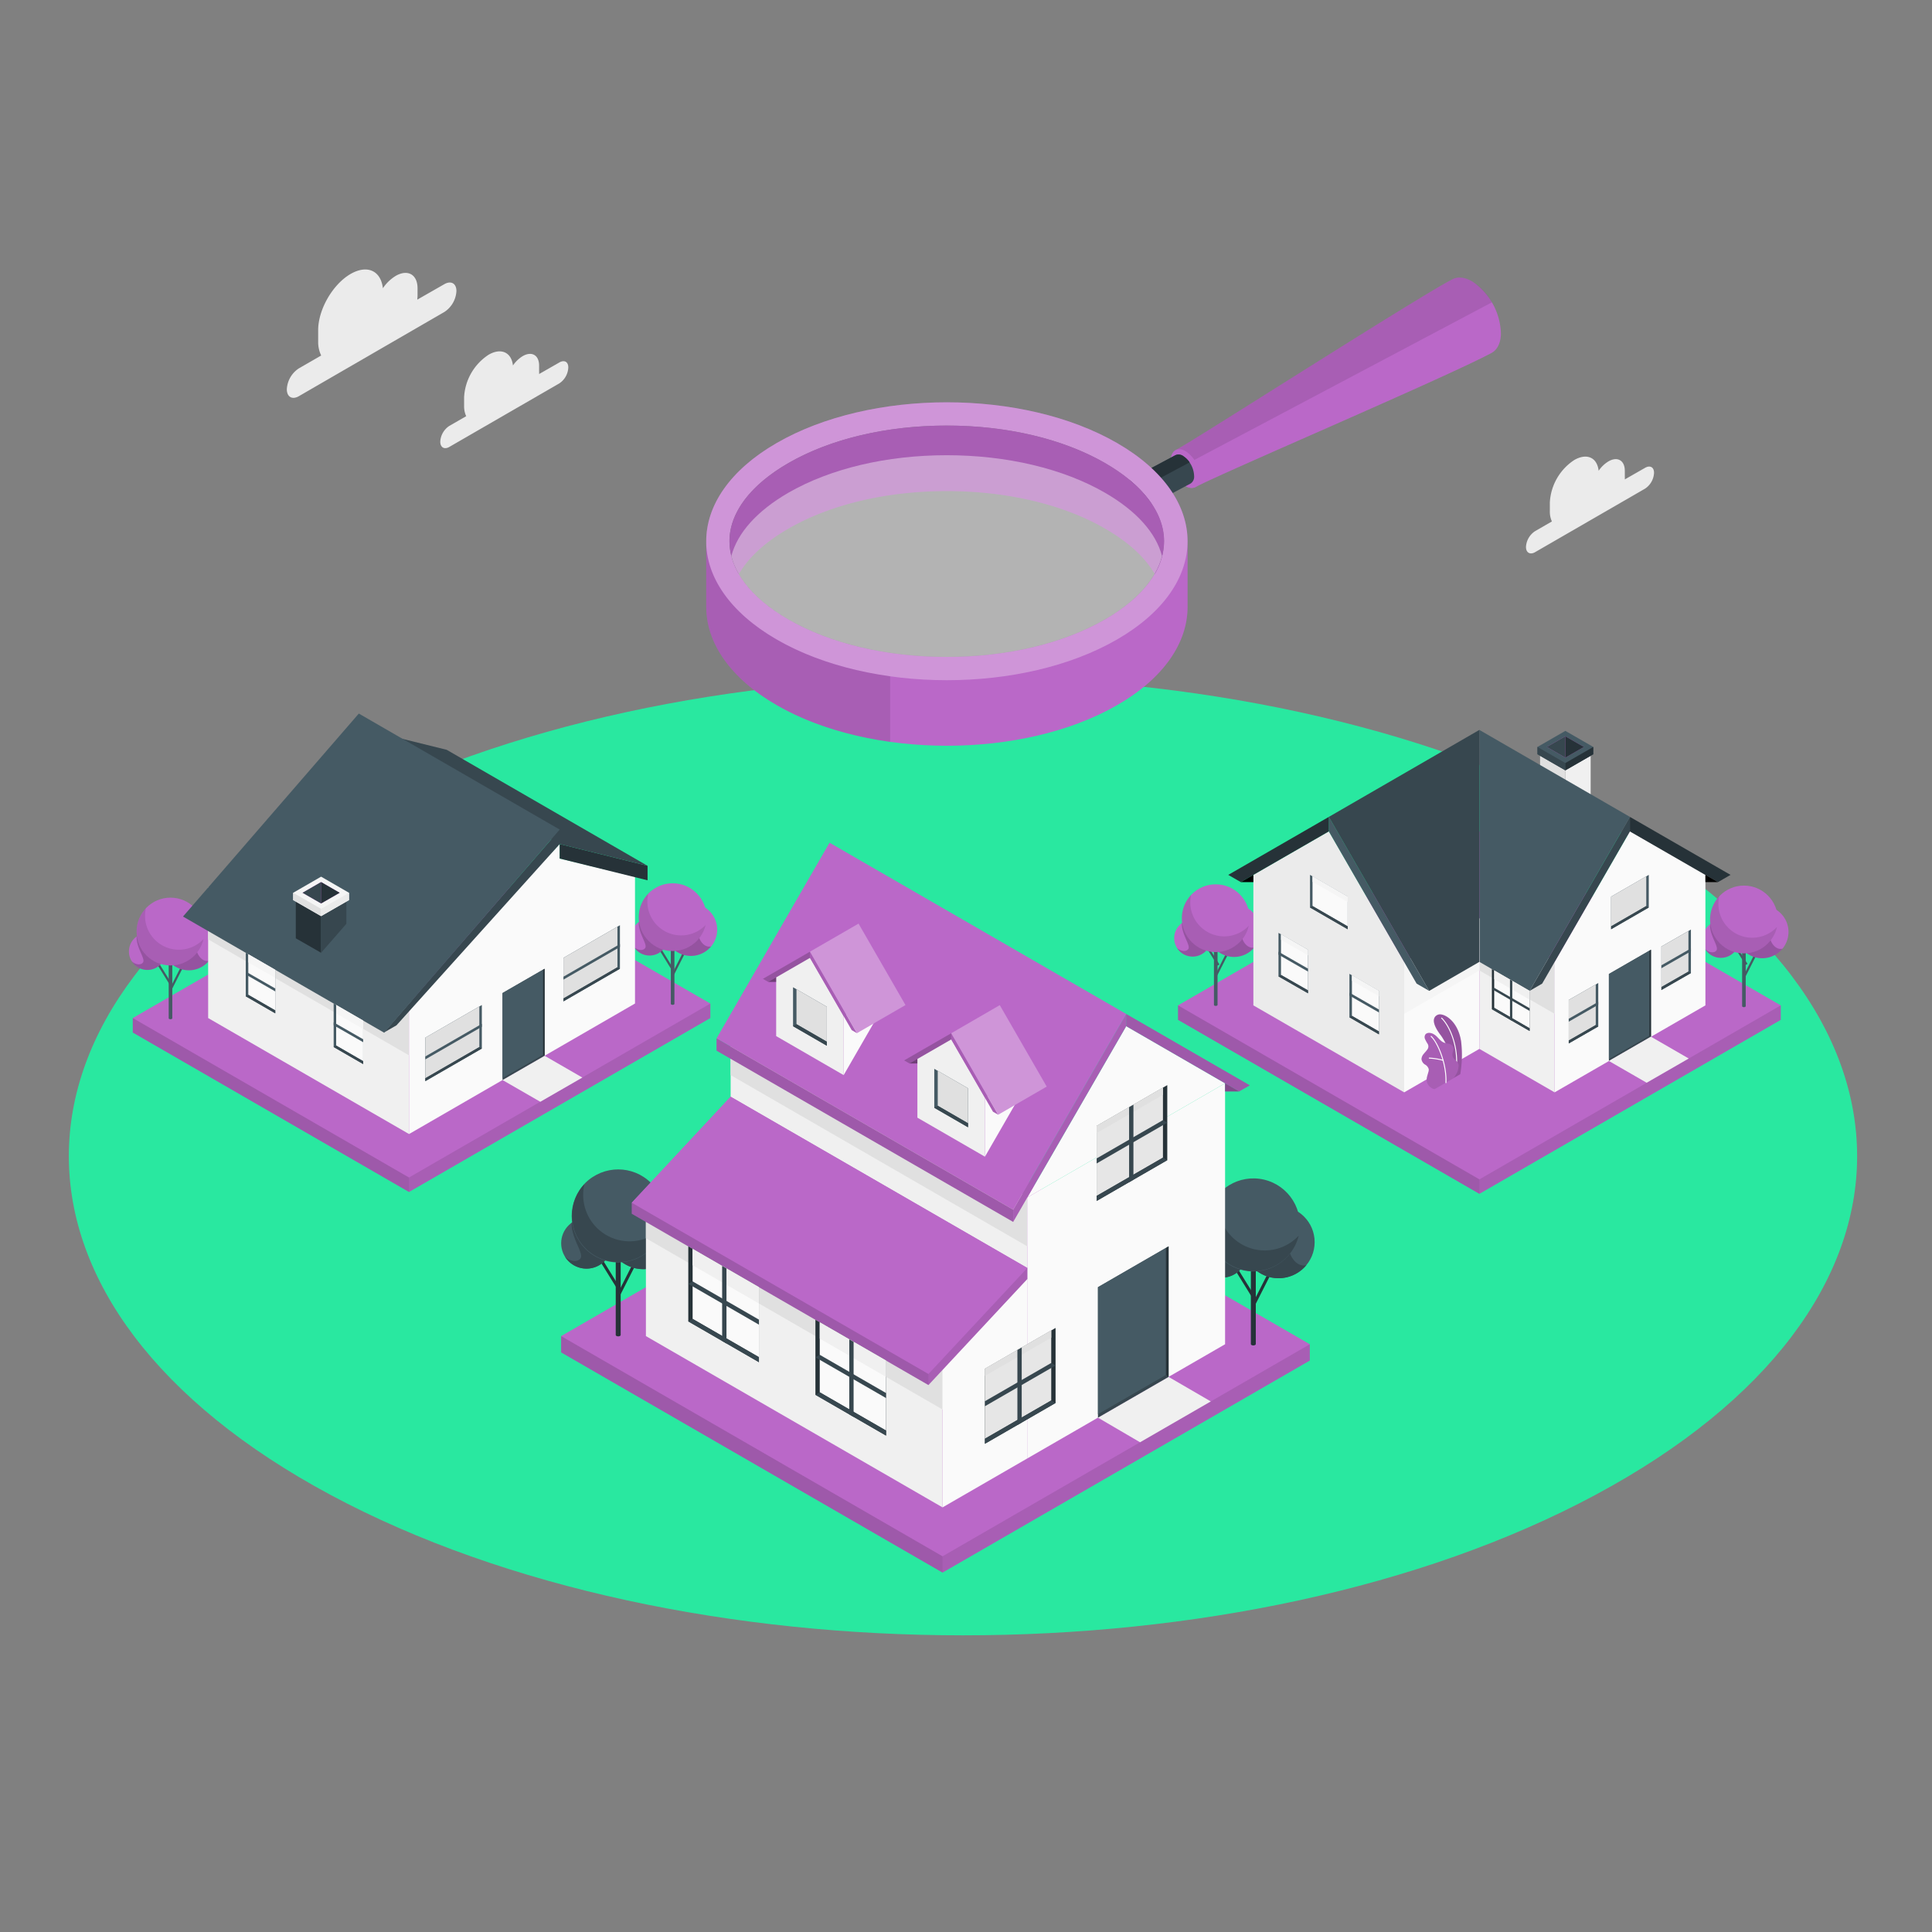 <svg xmlns="http://www.w3.org/2000/svg" viewBox="0 0 500 500">
    <rect x="0" y="0" width="500" height="500" fill="#808080" stroke="none"/>
    <g id="freepik--Floor--inject-3">
        <path id="freepik--floor--inject-3"
              d="M85.59,386.9c90.37,48.43,236.89,48.43,327.26,0s90.36-126.94,0-175.37-236.89-48.43-327.26,0S-4.77,338.48,85.59,386.9Z"
              style="fill:#29e8a06b"></path>
    </g>
    <g id="freepik--Clouds--inject-3">
        <g id="freepik--clouds--inject-3">
            <path d="M115,73.54l-7,4c0-.31.06-.62.06-.92v-2c0-3.58-2.52-5-5.62-3.24a10.76,10.76,0,0,0-3.35,3.22c-.51-4.51-4-6.19-8.34-3.71-4.64,2.68-8.41,9.2-8.41,14.57v3A8,8,0,0,0,83.12,92l-5.77,3.33a6.9,6.9,0,0,0-3.12,5.4c0,2,1.4,2.8,3.12,1.8L115,80.74a6.89,6.89,0,0,0,3.12-5.4C118.14,73.36,116.74,72.55,115,73.54Z"
                  style="fill:#ebebeb"></path>
            <path d="M144.77,93.8l-5.25,3a5.62,5.62,0,0,0,0-.7V94.61c0-2.7-1.9-3.8-4.24-2.45a8.32,8.32,0,0,0-2.53,2.43c-.38-3.4-3.05-4.66-6.29-2.79a14,14,0,0,0-6.35,11v2.27a6.08,6.08,0,0,0,.54,2.64l-4.36,2.51a5.21,5.21,0,0,0-2.35,4.08c0,1.5,1.05,2.11,2.35,1.36l28.43-16.42a5.19,5.19,0,0,0,2.35-4.07C147.12,93.66,146.07,93.05,144.77,93.8Z"
                  style="fill:#ebebeb"></path>
            <path d="M425.75,121.07l-5.25,3a5.58,5.58,0,0,0,0-.7v-1.52c0-2.7-1.9-3.8-4.24-2.44a8.09,8.09,0,0,0-2.53,2.43c-.38-3.4-3-4.67-6.29-2.8a14,14,0,0,0-6.34,11v2.27a6,6,0,0,0,.53,2.64l-4.35,2.51a5.22,5.22,0,0,0-2.36,4.08c0,1.5,1.06,2.11,2.36,1.36l28.43-16.42a5.19,5.19,0,0,0,2.35-4.07C428.1,120.93,427.05,120.32,425.75,121.07Z"
                  style="fill:#ebebeb"></path>
        </g>
    </g>
    <g id="freepik--Houses--inject-3">
        <g id="freepik--House--inject-3">
            <polygon
                points="112.35 218.44 34.36 263.47 34.36 267.22 105.85 308.49 183.84 263.47 183.84 259.72 112.35 218.44"
                style="fill:#BA68C8"></polygon>
            <polyline points="34.36 263.47 105.85 304.74 105.85 308.49 34.36 267.22 34.36 263.47"
                      style="opacity:0.15"></polyline>
            <polygon points="105.85 304.74 183.84 259.72 183.84 263.47 105.85 308.49 105.85 304.74"
                     style="opacity:0.1"></polygon>
            <rect x="172.21" y="249.09" width="6.81" height="0.56" transform="translate(-126.24 293.08) rotate(-63.09)"
                  style="fill:#455a64"></rect>
            <rect x="172.18" y="245.44" width="0.56" height="5.71" transform="translate(-104.86 127.94) rotate(-31.76)"
                  style="fill:#455a64"></rect>
            <path d="M174.54,245.14v14.64a.22.22,0,0,1-.13.19.7.7,0,0,1-.66,0,.22.22,0,0,1-.14-.19V245.14Z"
                  style="fill:#455a64"></path>
            <path d="M185.61,240.59a6.8,6.8,0,1,1-6.8-6.8A6.81,6.81,0,0,1,185.61,240.59Z" style="fill:#BA68C8"></path>
            <path d="M180.94,238.85c.88-2.76,1.81-3.84,1.22-4.18a6.8,6.8,0,1,0,1.89,10.24C182,245.5,179.8,242.43,180.94,238.85Z"
                  style="opacity:0.2"></path>
            <path d="M172.88,242.51a4.78,4.78,0,1,1-4.78-4.78A4.78,4.78,0,0,1,172.88,242.51Z"
                  style="fill:#BA68C8"></path>
            <path d="M168.1,237.73a4.73,4.73,0,0,0-2.79.91c-.13,2.91,2.35,5.76,1.65,6.72s-2.39.37-3-.45a4.78,4.78,0,1,0,4.13-7.18Z"
                  style="opacity:0.2"></path>
            <circle cx="174.08" cy="237.36" r="8.77" style="fill:#BA68C8"></circle>
            <path d="M182.61,239.36a8.77,8.77,0,1,1-12.85-9.63,8.89,8.89,0,0,0-2,1.61,8.76,8.76,0,0,0,14.9,8Z"
                  style="opacity:0.1"></path>
            <rect x="42.26" y="252.82" width="6.81" height="0.56" transform="translate(-200.69 179.25) rotate(-63.09)"
                  style="fill:#455a64"></rect>
            <rect x="42.22" y="249.16" width="0.56" height="5.71" transform="translate(-126.28 60.1) rotate(-31.76)"
                  style="fill:#455a64"></rect>
            <path d="M44.59,248.87v14.64a.23.23,0,0,1-.14.19.76.76,0,0,1-.66,0,.22.22,0,0,1-.13-.19V248.87Z"
                  style="fill:#455a64"></path>
            <path d="M55.66,244.31a6.8,6.8,0,1,1-6.8-6.8A6.8,6.8,0,0,1,55.66,244.31Z" style="fill:#BA68C8"></path>
            <path d="M51,242.57c.88-2.76,1.81-3.84,1.22-4.17a6.68,6.68,0,0,0-3.35-.89,6.8,6.8,0,1,0,5.24,11.13C52.09,249.23,49.85,246.15,51,242.57Z"
                  style="opacity:0.2"></path>
            <path d="M42.93,246.24a4.78,4.78,0,1,1-4.78-4.78A4.77,4.77,0,0,1,42.93,246.24Z" style="fill:#BA68C8"></path>
            <path d="M38.15,241.46a4.72,4.72,0,0,0-2.79.9c-.13,2.92,2.34,5.77,1.65,6.72s-2.4.37-3-.44a4.78,4.78,0,1,0,4.13-7.18Z"
                  style="opacity:0.2"></path>
            <circle cx="44.12" cy="241.08" r="8.77" style="fill:#BA68C8"></circle>
            <path d="M52.65,243.09a8.76,8.76,0,1,1-12.84-9.64,9.17,9.17,0,0,0-2.05,1.61,8.76,8.76,0,0,0,14.89,8Z"
                  style="opacity:0.1"></path>
            <polygon points="130.05 279.51 140.94 273.23 150.71 278.87 139.83 285.14 130.05 279.51"
                     style="fill:#f0f0f0"></polygon>
            <polygon points="53.87 263.47 53.86 229.7 105.86 259.71 105.86 293.49 53.87 263.47"
                     style="fill:#f0f0f0"></polygon>
            <polygon points="53.86 243.1 105.86 273.13 105.86 259.71 53.86 229.7 53.86 243.1"
                     style="fill:#e0e0e0"></polygon>
            <polygon
                points="164.34 259.71 164.34 226.88 144.84 222.19 144.84 218.44 105.86 259.71 105.86 293.49 164.34 259.71"
                style="fill:#fafafa"></polygon>
            <polygon points="144.84 218.44 144.84 222.19 167.59 227.82 167.59 224.07 144.84 218.44"
                     style="fill:#263238"></polygon>
            <polygon points="115.61 194.05 167.59 224.07 144.84 218.44 92.85 188.42 115.61 194.05"
                     style="fill:#37474f"></polygon>
            <polygon points="102.6 265.36 144.85 218.44 144.85 214.69 99.35 267.22 102.6 265.36"
                     style="fill:#37474f"></polygon>
            <polygon points="92.86 184.67 144.85 214.69 99.43 267.27 47.36 237.2 92.86 184.67"
                     style="fill:#455a64"></polygon>
            <polygon points="76.55 233.31 83.1 237.09 83.1 246.58 76.55 242.83 76.55 233.31"
                     style="fill:#263238"></polygon>
            <polygon points="83.1 237.09 89.64 233.31 89.64 239.08 83.1 246.58 83.1 237.09"
                     style="fill:#37474f"></polygon>
            <polygon points="83.1 226.88 75.87 231.05 75.87 232.94 83.1 237.09 90.32 232.94 90.32 231.05 83.1 226.88"
                     style="fill:#f5f5f5"></polygon>
            <polygon points="75.87 232.94 83.1 237.09 83.1 235.2 75.87 231.05 75.87 232.94"
                     style="fill:#e0e0e0"></polygon>
            <polygon points="90.32 232.94 83.1 237.09 83.1 235.2 90.32 231.05 90.32 232.94"
                     style="fill:#ebebeb"></polygon>
            <polygon points="78.3 231.05 83.1 228.28 87.9 231.05 83.1 233.81 78.3 231.05"
                     style="fill:#BA68C8"></polygon>
            <polygon points="83.1 228.28 83.1 233.81 78.3 231.05 83.1 228.28" style="fill:#37474f"></polygon>
            <polygon points="83.1 228.28 87.9 231.05 83.1 233.81 83.1 228.28" style="fill:#263238"></polygon>
            <polygon points="110.07 268.54 124.7 260.1 124.7 271.36 110.07 279.8 110.07 268.54"
                     style="fill:#455a64"></polygon>
            <polygon points="124.05 270.98 124.05 260.48 110.07 268.54 110.07 279.05 124.05 270.98"
                     style="fill:#e0e0e0"></polygon>
            <polygon points="124.7 271.36 124.05 270.98 110.07 279.05 110.07 279.8 124.7 271.36"
                     style="fill:#37474f"></polygon>
            <polygon points="110.07 274.17 124.7 265.73 124.7 264.97 110.07 273.41 110.07 274.17"
                     style="fill:#455a64"></polygon>
            <polygon points="145.82 247.89 160.44 239.45 160.44 250.71 145.82 259.15 145.82 247.89"
                     style="fill:#455a64"></polygon>
            <polygon points="159.79 250.33 159.79 239.83 145.82 247.89 145.82 258.4 159.79 250.33"
                     style="fill:#e0e0e0"></polygon>
            <polygon points="160.44 250.71 159.79 250.33 145.82 258.4 145.82 259.15 160.44 250.71"
                     style="fill:#37474f"></polygon>
            <polygon points="145.82 253.52 160.44 245.08 160.44 244.32 145.82 252.77 145.82 253.52"
                     style="fill:#455a64"></polygon>
            <polygon points="130.05 279.51 130.05 257 140.94 250.72 140.94 273.23 130.05 279.51"
                     style="fill:#37474f"></polygon>
            <polygon points="140.56 272.94 140.56 250.94 130.05 257 130.05 279 140.56 272.94"
                     style="fill:#455a64"></polygon>
            <polygon points="140.94 250.72 140.56 250.94 140.56 272.94 140.94 273.23 140.94 250.72"
                     style="fill:#263238"></polygon>
            <polygon points="93.99 264.13 86.35 259.72 86.35 270.97 93.99 275.38 93.99 264.13"
                     style="fill:#455a64"></polygon>
            <polygon points="87 270.59 87 260.09 93.99 264.13 93.99 274.63 87 270.59" style="fill:#fafafa"></polygon>
            <polygon points="86.35 270.97 87 270.59 93.99 274.63 93.99 275.38 86.35 270.97"
                     style="fill:#37474f"></polygon>
            <polygon points="93.99 269.72 86.35 265.34 86.35 264.58 93.99 268.96 93.99 269.72"
                     style="fill:#455a64"></polygon>
            <polygon points="87 260.09 93.99 264.13 93.99 266.3 87 262.29 87 260.09" style="fill:#f5f5f5"></polygon>
            <polygon points="71.24 250.99 63.6 246.58 63.6 257.84 71.24 262.25 71.24 250.99"
                     style="fill:#455a64"></polygon>
            <polygon points="64.26 257.46 64.26 246.96 71.24 250.99 71.24 261.49 64.26 257.46"
                     style="fill:#fafafa"></polygon>
            <polygon points="63.6 257.84 64.26 257.46 71.24 261.49 71.24 262.25 63.6 257.84"
                     style="fill:#37474f"></polygon>
            <polygon points="71.24 256.58 63.6 252.2 63.6 251.44 71.24 255.82 71.24 256.58"
                     style="fill:#455a64"></polygon>
            <polygon points="64.26 246.96 71.24 250.99 71.24 253.07 64.26 249.07 64.26 246.96"
                     style="fill:#f5f5f5"></polygon>
        </g>
        <g id="freepik--house--inject-3">
            <polygon
                points="382.86 215.16 304.87 260.19 304.87 263.94 382.86 308.97 460.86 263.94 460.86 260.19 382.86 215.16"
                style="fill:#BA68C8"></polygon>
            <polyline points="304.87 260.19 382.87 305.22 382.86 308.97 304.87 263.94 304.87 260.19"
                      style="opacity:0.15"></polyline>
            <polygon points="382.87 305.22 460.86 260.19 460.86 263.94 382.86 308.97 382.87 305.22"
                     style="opacity:0.1"></polygon>
            <rect x="449.46" y="249.69" width="6.81" height="0.56" transform="translate(24.98 540.63) rotate(-63.09)"
                  style="fill:#455a64"></rect>
            <rect x="449.43" y="246.04" width="0.56" height="5.71"
                  transform="matrix(0.85, -0.53, 0.53, 0.85, -63.67, 273.95)" style="fill:#455a64"></rect>
            <path d="M451.79,245.74v14.64a.22.22,0,0,1-.13.19.7.7,0,0,1-.66,0,.23.23,0,0,1-.14-.19V245.74Z"
                  style="fill:#455a64"></path>
            <path d="M462.86,241.19a6.8,6.8,0,1,1-6.8-6.8A6.8,6.8,0,0,1,462.86,241.19Z" style="fill:#BA68C8"></path>
            <path d="M458.19,239.45c.88-2.76,1.82-3.84,1.22-4.18a6.8,6.8,0,1,0,1.9,10.24C459.29,246.1,457.06,243,458.19,239.45Z"
                  style="opacity:0.2"></path>
            <path d="M450.13,243.11a4.78,4.78,0,1,1-4.78-4.78A4.78,4.78,0,0,1,450.13,243.11Z"
                  style="fill:#BA68C8"></path>
            <path d="M445.35,238.33a4.75,4.75,0,0,0-2.79.91c-.13,2.91,2.35,5.76,1.66,6.72s-2.4.37-3-.45a4.78,4.78,0,1,0,4.13-7.18Z"
                  style="opacity:0.2"></path>
            <circle cx="451.33" cy="237.96" r="8.77" style="fill:#BA68C8"></circle>
            <path d="M459.86,240A8.77,8.77,0,1,1,447,230.33a8.74,8.74,0,0,0-2.06,1.61,8.76,8.76,0,0,0,14.9,8Z"
                  style="opacity:0.1"></path>
            <rect x="312.77" y="249.36" width="6.81" height="0.56" transform="translate(-49.55 418.57) rotate(-63.09)"
                  style="fill:#455a64"></rect>
            <rect x="312.74" y="245.71" width="0.56" height="5.71"
                  transform="matrix(0.85, -0.53, 0.53, 0.85, -83.96, 201.95)" style="fill:#455a64"></rect>
            <path d="M315.1,245.42v14.64a.24.24,0,0,1-.14.19.76.76,0,0,1-.66,0,.25.25,0,0,1-.13-.19V245.42Z"
                  style="fill:#455a64"></path>
            <path d="M326.17,240.86a6.8,6.8,0,1,1-6.8-6.8A6.81,6.81,0,0,1,326.17,240.86Z" style="fill:#BA68C8"></path>
            <path d="M321.5,239.12c.88-2.76,1.81-3.84,1.22-4.18a6.8,6.8,0,1,0,1.89,10.25C322.6,245.77,320.36,242.7,321.5,239.12Z"
                  style="opacity:0.2"></path>
            <path d="M313.44,242.78a4.78,4.78,0,1,1-4.78-4.77A4.78,4.78,0,0,1,313.44,242.78Z"
                  style="fill:#BA68C8"></path>
            <path d="M308.66,238a4.72,4.72,0,0,0-2.79.9c-.13,2.92,2.35,5.76,1.65,6.72s-2.4.37-3-.44a4.78,4.78,0,1,0,4.13-7.18Z"
                  style="opacity:0.2"></path>
            <circle cx="314.63" cy="237.63" r="8.77" style="fill:#BA68C8"></circle>
            <path d="M323.17,239.64A8.77,8.77,0,1,1,310.32,230a8.89,8.89,0,0,0-2.05,1.61,8.77,8.77,0,0,0,14.9,8Z"
                  style="opacity:0.1"></path>
            <polygon points="398.57 195.58 405.11 199.36 405.11 206.92 398.57 203.14 398.57 195.58"
                     style="fill:#e0e0e0"></polygon>
            <polygon points="405.11 199.36 411.66 195.58 411.66 210.69 405.11 206.92 405.11 199.36"
                     style="fill:#f0f0f0"></polygon>
            <polygon
                points="405.11 189.15 397.89 193.31 397.89 195.2 405.11 199.36 412.34 195.2 412.34 193.31 405.11 189.15"
                style="fill:#455a64"></polygon>
            <polygon points="397.89 195.2 405.11 199.36 405.11 197.47 397.89 193.31 397.89 195.2"
                     style="fill:#37474f"></polygon>
            <polygon points="412.34 195.2 405.11 199.36 405.11 197.47 412.34 193.31 412.34 195.2"
                     style="fill:#263238"></polygon>
            <polygon points="400.31 193.31 405.11 190.55 409.92 193.31 405.11 196.08 400.31 193.31"
                     style="fill:#BA68C8"></polygon>
            <polygon points="405.11 190.55 405.11 196.08 400.31 193.31 405.11 190.55" style="fill:#37474f"></polygon>
            <polygon points="405.11 190.55 409.92 193.31 405.11 196.08 405.11 190.55" style="fill:#263238"></polygon>
            <polygon points="382.87 271.45 382.86 237.68 402.33 248.93 402.33 282.7 382.87 271.45"
                     style="fill:#f0f0f0"></polygon>
            <polygon points="382.86 237.68 402.33 248.93 402.33 262.38 382.86 251.15 382.86 237.68"
                     style="fill:#e0e0e0"></polygon>
            <polygon points="441.36 260.19 441.36 226.42 421.82 215.16 402.33 248.93 402.33 282.7 441.36 260.19"
                     style="fill:#fafafa"></polygon>
            <polygon points="399.11 254.56 421.82 215.16 421.82 211.41 395.86 256.44 399.11 254.56"
                     style="fill:#37474f"></polygon>
            <polygon points="382.86 188.9 421.82 211.41 395.86 256.44 382.87 248.93 382.86 188.9"
                     style="fill:#455a64"></polygon>
            <polygon points="421.82 215.16 444.61 228.29 447.86 226.42 421.82 211.41 421.82 215.16"
                     style="fill:#263238"></polygon>
            <polygon points="429.97 244.95 437.61 240.57 437.61 251.83 429.97 256.21 429.97 244.95"
                     style="fill:#455a64"></polygon>
            <polygon points="436.96 251.45 436.96 240.95 429.97 244.95 429.97 255.45 436.96 251.45"
                     style="fill:#e0e0e0"></polygon>
            <polygon points="437.61 251.83 436.96 251.45 429.97 255.45 429.97 256.21 437.61 251.83"
                     style="fill:#37474f"></polygon>
            <polygon points="429.97 250.58 437.61 246.2 437.61 245.44 429.97 249.82 429.97 250.58"
                     style="fill:#455a64"></polygon>
            <polygon points="405.99 258.78 413.63 254.4 413.63 265.65 405.99 270.04 405.99 258.78"
                     style="fill:#455a64"></polygon>
            <polygon points="412.98 265.28 412.98 254.77 405.99 258.78 405.99 269.28 412.98 265.28"
                     style="fill:#e0e0e0"></polygon>
            <polygon points="413.63 265.65 412.98 265.28 405.99 269.28 405.99 270.04 413.63 265.65"
                     style="fill:#37474f"></polygon>
            <polygon points="405.99 264.41 413.63 260.03 413.63 259.27 405.99 263.65 405.99 264.41"
                     style="fill:#455a64"></polygon>
            <polygon points="416.95 232.05 426.7 226.42 426.7 234.86 416.95 240.49 416.95 232.05"
                     style="fill:#455a64"></polygon>
            <polygon points="426.05 234.48 426.05 226.79 416.95 232.05 416.95 239.74 426.05 234.48"
                     style="fill:#e0e0e0"></polygon>
            <polygon points="426.7 234.86 426.05 234.48 416.95 239.74 416.95 240.49 426.7 234.86"
                     style="fill:#37474f"></polygon>
            <polygon points="444.61 228.29 441.36 228.29 441.36 226.42 444.61 228.29"></polygon>
            <polygon points="416.38 274.58 416.38 252.07 427.27 245.79 427.27 268.3 416.38 274.58"
                     style="fill:#37474f"></polygon>
            <polygon points="426.89 268.01 426.89 246.01 416.38 252.07 416.38 274.07 426.89 268.01"
                     style="fill:#455a64"></polygon>
            <polygon points="427.27 245.79 426.89 246.01 426.89 268.01 427.27 268.3 427.27 245.79"
                     style="fill:#263238"></polygon>
            <polygon points="382.86 271.45 382.86 237.68 363.4 248.93 363.4 282.7 382.86 271.45"
                     style="fill:#fafafa"></polygon>
            <polygon points="382.86 237.68 363.4 248.93 363.4 262.38 382.87 251.15 382.86 237.68"
                     style="fill:#f5f5f5"></polygon>
            <polygon points="324.37 260.19 324.37 226.42 343.9 215.16 363.4 248.93 363.4 282.7 324.37 260.19"
                     style="fill:#ebebeb"></polygon>
            <polygon points="366.62 254.56 343.9 215.16 343.9 211.41 369.87 256.44 366.62 254.56"
                     style="fill:#455a64"></polygon>
            <polygon points="382.86 188.9 343.9 211.41 369.87 256.44 382.86 248.93 382.86 188.9"
                     style="fill:#37474f"></polygon>
            <polygon points="343.9 215.16 321.12 228.29 317.87 226.42 343.9 211.41 343.9 215.16"
                     style="fill:#263238"></polygon>
            <polygon points="338.51 245.81 330.87 241.43 330.87 252.69 338.51 257.06 338.51 245.81"
                     style="fill:#455a64"></polygon>
            <polygon points="331.52 252.31 331.52 241.8 338.51 245.81 338.51 256.31 331.52 252.31"
                     style="fill:#fafafa"></polygon>
            <polygon points="331.52 241.8 338.51 245.84 338.51 247.23 331.52 243.22 331.52 241.8"
                     style="fill:#f5f5f5"></polygon>
            <polygon points="349.88 252.4 356.87 256.44 356.87 257.83 349.88 253.82 349.88 252.4"
                     style="fill:#f5f5f5"></polygon>
            <polygon points="330.87 252.69 331.52 252.31 338.51 256.31 338.51 257.06 330.87 252.69"
                     style="fill:#37474f"></polygon>
            <polygon points="338.51 251.44 330.87 247.06 330.87 246.3 338.51 250.68 338.51 251.44"
                     style="fill:#455a64"></polygon>
            <polygon points="348.78 232.05 339.03 226.42 339.03 234.86 348.78 240.49 348.78 232.05"
                     style="fill:#455a64"></polygon>
            <polygon points="339.68 234.48 339.68 226.79 348.78 232.05 348.78 239.74 339.68 234.48"
                     style="fill:#fafafa"></polygon>
            <polygon points="339.68 226.79 348.78 232.05 348.78 233.44 339.68 228.22 339.68 226.79"
                     style="fill:#f5f5f5"></polygon>
            <polygon points="339.03 234.86 339.68 234.48 348.78 239.74 348.78 240.49 339.03 234.86"
                     style="fill:#37474f"></polygon>
            <polygon points="321.12 228.29 324.37 228.29 324.37 226.42 321.12 228.29"></polygon>
            <polygon points="356.87 256.44 349.23 252.03 349.23 263.28 356.87 267.69 356.87 256.44"
                     style="fill:#455a64"></polygon>
            <polygon points="349.88 262.9 349.88 252.4 356.87 256.44 356.87 266.94 349.88 262.9"
                     style="fill:#fafafa"></polygon>
            <polygon points="349.23 263.28 349.88 262.9 356.87 266.94 356.87 267.69 349.23 263.28"
                     style="fill:#37474f"></polygon>
            <polygon points="356.87 262.03 349.23 257.65 349.23 256.89 356.87 261.27 356.87 262.03"
                     style="fill:#455a64"></polygon>
            <polygon points="349.88 252.4 356.87 256.44 356.87 257.83 349.88 253.82 349.88 252.4"
                     style="fill:#f5f5f5"></polygon>
            <polygon points="395.86 256.44 386.1 250.8 386.1 261.18 395.86 266.81 395.86 256.44"
                     style="fill:#263238"></polygon>
            <polygon points="386.7 260.83 386.7 251.15 395.86 256.44 395.86 266.12 386.7 260.83"
                     style="fill:#fafafa"></polygon>
            <polygon points="386.7 251.15 386.7 253.4 395.86 258.7 395.86 256.44 386.7 251.15"
                     style="fill:#f0f0f0"></polygon>
            <polygon points="386.1 261.18 386.7 260.83 395.86 266.12 395.86 266.81 386.1 261.18"
                     style="fill:#37474f"></polygon>
            <polygon points="386.1 255.99 386.7 255.64 395.86 260.93 395.86 261.63 386.1 255.99"
                     style="fill:#37474f"></polygon>
            <polygon points="390.78 263.88 391.38 264.22 391.38 253.85 390.78 253.5 390.78 263.88"
                     style="fill:#37474f"></polygon>
            <g id="freepik--Plants--inject-3">
                <path d="M376.19,279l1.73-1a29.83,29.83,0,0,0,.21-8.51c-.87-5.52-4.64-7.43-6-6.88s-1.68,2.19.79,5.38A18.46,18.46,0,0,1,376.19,279Z"
                      style="fill:#BA68C8"></path>
                <g style="opacity:0.2">
                    <path d="M376.19,279l1.73-1a29.83,29.83,0,0,0,.21-8.51c-.87-5.52-4.64-7.43-6-6.88s-1.68,2.19.79,5.38A18.46,18.46,0,0,1,376.19,279Z"></path>
                </g>
                <path d="M376.82,276.84h0a.12.12,0,0,1-.11-.14c.72-5.17-1.36-10.84-3.7-13.13a.12.12,0,0,1,.17-.17c2.38,2.32,4.5,8.08,3.78,13.34A.12.12,0,0,1,376.82,276.84Z"
                      style="fill:#fff"></path>
                <path d="M371.39,281.81c-.28.16-.84-.18-1.06-.33a2.6,2.6,0,0,1-.86-1,2.45,2.45,0,0,1-.22-1.46,6.34,6.34,0,0,1,.18-.78c.08-.26.15-.51.22-.76a1.85,1.85,0,0,0,.11-.77,1.93,1.93,0,0,0-.94-1.19,1.91,1.91,0,0,1-.94-1.43,2.19,2.19,0,0,1,.55-1.31c.3-.38.65-.71.92-1.11a1.31,1.31,0,0,0,.1-1.57,8.47,8.47,0,0,1-.66-1.22,1.22,1.22,0,0,1,.21-1.29,1.43,1.43,0,0,1,1.07-.27,2.4,2.4,0,0,1,1,.35c1,.55,1.56,1.73,2.61,2.15a9.4,9.4,0,0,0,1.27.31,1.54,1.54,0,0,1,1.05.72c.39.77-.33,1.72-.06,2.54s.95,1,1.34,1.66a1.46,1.46,0,0,1,.19.94,4.63,4.63,0,0,1-.4,1.61,12.81,12.81,0,0,1-.88,1.44Z"
                      style="fill:#BA68C8"></path>
                <g style="opacity:0.1">
                    <path d="M371.39,281.81c-.28.16-.84-.18-1.06-.33a2.6,2.6,0,0,1-.86-1,2.45,2.45,0,0,1-.22-1.46,6.34,6.34,0,0,1,.18-.78c.08-.26.15-.51.22-.76a1.85,1.85,0,0,0,.11-.77,1.93,1.93,0,0,0-.94-1.19,1.91,1.91,0,0,1-.94-1.43,2.19,2.19,0,0,1,.55-1.31c.3-.38.65-.71.92-1.11a1.31,1.31,0,0,0,.1-1.57,8.47,8.47,0,0,1-.66-1.22,1.22,1.22,0,0,1,.21-1.29,1.43,1.43,0,0,1,1.07-.27,2.4,2.4,0,0,1,1,.35c1,.55,1.56,1.73,2.61,2.15a9.4,9.4,0,0,0,1.27.31,1.54,1.54,0,0,1,1.05.72c.39.77-.33,1.72-.06,2.54s.95,1,1.34,1.66a1.46,1.46,0,0,1,.19.94,4.63,4.63,0,0,1-.4,1.61,12.81,12.81,0,0,1-.88,1.44Z"></path>
                </g>
                <path d="M374.2,280.32h0a.14.14,0,0,1-.12-.13c.21-4.9-2.1-10.31-3.78-11.88a.12.12,0,1,1,.17-.18c1.71,1.6,4.07,7.1,3.86,12.07A.13.13,0,0,1,374.2,280.32Z"
                      style="fill:#fff"></path>
                <path d="M373.46,274.53h0a17,17,0,0,0-3.56-.57.12.12,0,0,1-.12-.13.13.13,0,0,1,.13-.12,16.77,16.77,0,0,1,3.62.59.12.12,0,0,1,.08.15A.13.13,0,0,1,373.46,274.53Z"
                      style="fill:#fff"></path>
            </g>
            <polygon points="416.38 274.58 427.27 268.3 437.04 273.94 426.15 280.21 416.38 274.58"
                     style="fill:#f0f0f0"></polygon>
        </g>
        <polygon points="240.28 290.9 145.22 345.78 145.22 350 243.93 406.99 338.98 352.11 338.98 347.89 240.28 290.9"
                 style="fill:#BA68C8"></polygon>
        <polyline points="284.15 366.89 295.05 373.26 313.36 362.69 302.43 356.34 284.15 366.89"
                  style="fill:#f0f0f0"></polyline>
        <polyline points="145.22 345.78 243.93 402.77 243.93 406.99 145.22 350 145.22 345.78"
                  style="opacity:0.15"></polyline>
        <polygon points="243.93 402.77 338.98 347.89 338.98 352.11 243.93 406.99 243.93 402.77"
                 style="opacity:0.1"></polygon>
        <rect x="321.83" y="333.15" width="9.36" height="0.77" transform="translate(-118.67 473.75) rotate(-63.09)"
              style="fill:#263238"></rect>
        <rect x="321.78" y="328.13" width="0.76" height="7.85" transform="translate(-126.53 219.27) rotate(-31.76)"
              style="fill:#263238"></rect>
        <path d="M325,327.72v20.11a.32.32,0,0,1-.19.26,1,1,0,0,1-.91,0,.31.31,0,0,1-.18-.26V327.72Z"
              style="fill:#263238"></path>
        <circle cx="330.89" cy="321.46" r="9.34" style="fill:#455a64"></circle>
        <path d="M333.82,319.08c1.2-3.8,2.49-5.28,1.67-5.74a9.34,9.34,0,1,0,2.6,14.07C335.33,328.21,332.26,324,333.82,319.08Z"
              style="fill:#37474f"></path>
        <circle cx="316.18" cy="324.11" r="6.56" style="fill:#455a64"></circle>
        <path d="M316.18,317.54a6.54,6.54,0,0,0-3.84,1.24c-.17,4,3.23,7.92,2.28,9.24s-3.3.5-4.11-.61a6.56,6.56,0,1,0,5.67-9.87Z"
              style="fill:#37474f"></path>
        <circle cx="324.39" cy="317.03" r="12.04" transform="translate(-58.69 559.9) rotate(-76.72)"
                style="fill:#455a64"></circle>
        <path d="M336.11,319.78a12,12,0,1,1-17.65-13.23,12.29,12.29,0,0,0-2.82,2.21,12.39,12.39,0,0,0-.32,2.75,12,12,0,0,0,20.79,8.27Z"
              style="fill:#37474f"></path>
        <rect x="157.43" y="330.8" width="9.36" height="0.77" transform="translate(-206.58 325.83) rotate(-63.09)"
              style="fill:#263238"></rect>
        <rect x="157.39" y="325.78" width="0.76" height="7.85" transform="translate(-149.91 132.4) rotate(-31.76)"
              style="fill:#263238"></rect>
        <path d="M160.63,325.37v20.11a.31.31,0,0,1-.18.26,1,1,0,0,1-.91,0,.32.32,0,0,1-.19-.26V325.37Z"
              style="fill:#263238"></path>
        <circle cx="166.5" cy="319.12" r="9.34" style="fill:#455a64"></circle>
        <path d="M169.43,316.73c1.2-3.8,2.48-5.28,1.67-5.74a9.34,9.34,0,1,0,2.6,14.07C170.94,325.87,167.86,321.65,169.43,316.73Z"
              style="fill:#37474f"></path>
        <circle cx="151.79" cy="321.76" r="6.56" style="fill:#455a64"></circle>
        <path d="M151.79,315.2a6.58,6.58,0,0,0-3.84,1.23c-.18,4,3.23,7.92,2.28,9.24s-3.3.5-4.12-.61a6.56,6.56,0,1,0,5.68-9.86Z"
              style="fill:#37474f"></path>
        <circle cx="159.99" cy="314.68" r="12.04" transform="translate(-175.65 205.3) rotate(-45)"
                style="fill:#455a64"></circle>
        <path d="M171.71,317.43a12,12,0,1,1-17.64-13.23,11.88,11.88,0,0,0-2.82,2.21,12.39,12.39,0,0,0-.32,2.75,12,12,0,0,0,20.78,8.27Z"
              style="fill:#37474f"></path>
        <polygon points="189.09 333.12 265.87 377.44 265.87 309.9 189.09 265.58 189.09 333.12"
                 style="fill:#f0f0f0"></polygon>
        <polygon points="243.93 352.11 243.93 390.11 167.16 345.78 167.16 307.79 243.93 352.11"
                 style="fill:#f0f0f0"></polygon>
        <polygon points="167.16 320.45 243.93 364.78 243.93 352.11 167.16 307.79 167.16 320.45"
                 style="fill:#e0e0e0"></polygon>
        <polygon points="189.09 278.24 265.87 322.56 265.87 309.9 189.09 265.57 189.09 278.24"
                 style="fill:#e0e0e0"></polygon>
        <polygon points="265.87 309.9 317.05 280.35 317.05 347.89 265.87 377.44 265.87 309.9"
                 style="fill:#fafafa"></polygon>
        <polygon points="243.93 352.11 265.87 331.01 265.87 377.44 243.93 390.11 243.93 352.11"
                 style="fill:#fafafa"></polygon>
        <polygon points="291.46 265.57 265.87 309.9 317.05 280.35 291.46 265.57" style="fill:#fafafa"></polygon>
        <polygon points="262.21 316.23 291.46 265.57 291.46 262.41 262.21 313.07 262.21 316.23"
                 style="fill:#BA68C8"></polygon>
        <polygon points="262.21 316.23 291.46 265.57 291.46 262.41 262.21 313.07 262.21 316.23"
                 style="opacity:0.1"></polygon>
        <rect x="209.2" y="221.25" width="58.49" height="88.65" transform="translate(-110.77 339.29) rotate(-60)"
              style="fill:#BA68C8"></rect>
        <polygon points="185.44 268.74 262.21 313.07 262.21 316.23 185.44 271.91 185.44 268.74"
                 style="fill:#BA68C8"></polygon>
        <polygon points="185.44 268.74 262.21 313.07 262.21 316.23 185.44 271.91 185.44 268.74"
                 style="opacity:0.15"></polygon>
        <polygon points="291.46 262.41 323.45 280.88 320.7 282.46 291.46 265.57 291.46 262.41"
                 style="fill:#BA68C8"></polygon>
        <polygon points="291.46 262.41 323.45 280.88 320.7 282.46 291.46 265.57 291.46 262.41"
                 style="opacity:0.15"></polygon>
        <polygon points="320.7 282.46 317.05 282.46 317.05 280.35 320.7 282.46" style="fill:#BA68C8"></polygon>
        <polygon points="320.7 282.46 317.05 282.46 317.05 280.35 320.7 282.46"
                 style="opacity:0.3"></polygon>
        <polygon points="200.87 268.14 200.87 252.94 209.62 247.89 218.34 262.99 218.34 278.24 200.87 268.14"
                 style="fill:#f0f0f0"></polygon>
        <polygon points="209.62 247.89 198.82 254.12 197.44 253.32 209.62 246.29 209.62 247.89"
                 style="opacity:0.2"></polygon>
        <polygon points="218.34 278.24 227.07 263.1 231.53 255.36 218.34 262.99 218.34 278.24"
                 style="fill:#fafafa"></polygon>
        <polygon points="198.82 254.12 200.87 254.12 200.87 252.94 198.82 254.12" style="opacity:0.4"></polygon>
        <polygon points="220.42 266.59 209.62 247.89 209.62 246.29 221.77 267.37 220.42 266.59"
                 style="fill:#BA68C8"></polygon>
        <polygon points="220.42 266.59 209.62 247.89 209.62 246.29 221.77 267.37 220.42 266.59"
                 style="opacity:0.1"></polygon>
        <polygon points="221.77 267.37 209.62 246.29 222.19 239.03 234.34 260.11 221.77 267.37"
                 style="fill:#BA68C8"></polygon>
        <polygon points="221.77 267.37 209.62 246.29 222.19 239.03 234.34 260.11 221.77 267.37"
                 style="fill:#fff;opacity:0.3"></polygon>
        <polygon points="213.98 260.55 205.24 255.5 205.24 265.58 213.98 270.63 213.98 260.55"
                 style="fill:#455a64"></polygon>
        <polygon points="206.13 265.06 206.13 256.01 213.98 260.55 213.98 269.59 206.13 265.06"
                 style="fill:#e0e0e0"></polygon>
        <polygon points="205.24 265.58 206.13 265.06 213.98 269.59 213.98 270.63 205.24 265.58"
                 style="fill:#37474f"></polygon>
        <polygon points="237.42 289.25 237.42 274.05 246.18 269 254.9 284.1 254.9 299.35 237.42 289.25"
                 style="fill:#f0f0f0"></polygon>
        <polygon points="246.18 269 235.38 275.23 233.99 274.43 246.18 267.4 246.18 269" style="opacity:0.2"></polygon>
        <polygon points="254.9 299.35 263.62 284.21 268.08 276.47 254.9 284.1 254.9 299.35"
                 style="fill:#fafafa"></polygon>
        <polygon points="235.38 275.23 237.42 275.23 237.42 274.05 235.38 275.23" style="opacity:0.4"></polygon>
        <polygon points="256.98 287.7 246.18 269 246.18 267.4 258.32 288.48 256.98 287.7"
                 style="fill:#BA68C8"></polygon>
        <polygon points="256.98 287.7 246.18 269 246.18 267.4 258.32 288.48 256.98 287.7" style="opacity:0.1"></polygon>
        <polygon points="258.32 288.48 246.18 267.4 258.74 260.13 270.89 281.21 258.32 288.48"
                 style="fill:#BA68C8"></polygon>
        <polygon points="258.32 288.48 246.18 267.4 258.74 260.13 270.89 281.21 258.32 288.48"
                 style="fill:#fff;opacity:0.3"></polygon>
        <polygon points="250.53 281.65 241.79 276.61 241.79 286.69 250.53 291.74 250.53 281.65"
                 style="fill:#455a64"></polygon>
        <polygon points="242.69 286.17 242.69 277.12 250.53 281.65 250.53 290.7 242.69 286.17"
                 style="fill:#e0e0e0"></polygon>
        <polygon points="241.79 286.69 242.69 286.17 250.53 290.7 250.53 291.74 241.79 286.69"
                 style="fill:#37474f"></polygon>
        <polygon
            points="189.09 283.83 265.87 328.15 265.87 331.01 240.28 358.45 163.5 314.12 163.5 311.27 189.09 283.83"
            style="fill:#BA68C8"></polygon>
        <polygon points="189.09 283.83 265.87 328.15 240.28 355.59 163.5 311.27 189.09 283.83"
                 style="fill:#BA68C8"></polygon>
        <polygon points="240.28 355.59 240.28 358.45 265.87 331.01 265.87 328.15 240.28 355.59"
                 style="opacity:0.1"></polygon>
        <polygon points="240.28 358.45 163.5 314.12 163.5 311.27 240.28 355.59 240.28 358.45"
                 style="opacity:0.15"></polygon>
        <polygon points="196.41 333.11 178.13 322.56 178.13 341.98 196.41 352.53 196.41 333.11"
                 style="fill:#263238"></polygon>
        <polygon points="179.25 341.33 179.25 323.21 196.41 333.12 196.41 351.23 179.25 341.33"
                 style="fill:#fafafa"></polygon>
        <polygon points="179.25 323.21 179.25 327.44 196.41 337.34 196.41 333.11 179.25 323.21"
                 style="fill:#f0f0f0"></polygon>
        <polygon points="178.13 341.98 179.25 341.33 196.41 351.23 196.41 352.53 178.13 341.98"
                 style="fill:#37474f"></polygon>
        <polygon points="178.13 332.27 179.25 331.62 196.41 341.52 196.41 342.82 178.13 332.27"
                 style="fill:#37474f"></polygon>
        <polygon points="186.89 347.04 188.01 347.69 188.01 328.27 186.89 327.62 186.89 347.04"
                 style="fill:#37474f"></polygon>
        <polygon points="229.31 352.11 211.03 341.56 211.03 360.98 229.31 371.53 229.31 352.11"
                 style="fill:#263238"></polygon>
        <polygon points="212.15 360.33 212.15 342.21 229.31 352.11 229.31 370.23 212.15 360.33"
                 style="fill:#fafafa"></polygon>
        <polygon points="212.15 342.21 212.15 346.43 229.31 356.34 229.31 352.11 212.15 342.21"
                 style="fill:#f0f0f0"></polygon>
        <polygon points="211.03 360.98 212.15 360.33 229.31 370.23 229.31 371.53 211.03 360.98"
                 style="fill:#37474f"></polygon>
        <polygon points="211.03 351.27 212.15 350.62 229.31 360.52 229.31 361.82 211.03 351.27"
                 style="fill:#37474f"></polygon>
        <polygon points="219.79 366.04 220.91 366.69 220.91 347.27 219.79 346.62 219.79 366.04"
                 style="fill:#37474f"></polygon>
        <polygon points="254.9 354.23 273.18 343.67 273.18 363.09 254.9 373.64 254.9 354.23"
                 style="fill:#263238"></polygon>
        <polygon points="272.06 362.44 272.06 344.32 254.9 354.23 254.9 372.34 272.06 362.44"
                 style="fill:#e6e6e6"></polygon>
        <polygon points="272.06 344.32 272.06 346.18 254.9 356.08 254.9 354.23 272.06 344.32"
                 style="fill:#e0e0e0"></polygon>
        <polygon points="273.18 363.09 272.06 362.44 254.9 372.34 254.9 373.64 273.18 363.09"
                 style="fill:#37474f"></polygon>
        <polygon points="273.18 353.38 272.06 352.73 254.9 362.63 254.9 363.93 273.18 353.38"
                 style="fill:#37474f"></polygon>
        <polygon points="264.42 368.15 263.3 368.8 263.3 349.38 264.42 348.73 264.42 368.15"
                 style="fill:#37474f"></polygon>
        <polygon points="283.81 291.38 302.09 280.83 302.09 300.25 283.81 310.8 283.81 291.38"
                 style="fill:#263238"></polygon>
        <polygon points="300.97 299.6 300.97 281.48 283.81 291.38 283.81 309.5 300.97 299.6"
                 style="fill:#e6e6e6"></polygon>
        <polygon points="300.97 281.48 300.97 283.34 283.81 293.24 283.81 291.38 300.97 281.48"
                 style="fill:#e0e0e0"></polygon>
        <polygon points="302.09 300.25 300.97 299.6 283.81 309.5 283.81 310.8 302.09 300.25"
                 style="fill:#37474f"></polygon>
        <polygon points="302.09 290.54 300.97 289.89 283.81 299.8 283.81 301.1 302.09 290.54"
                 style="fill:#37474f"></polygon>
        <polygon points="293.33 305.31 292.21 305.96 292.21 286.54 293.33 285.89 293.33 305.31"
                 style="fill:#37474f"></polygon>
        <polygon points="284.15 366.89 284.15 333.12 302.43 322.56 302.43 356.34 284.15 366.89"
                 style="fill:#37474f"></polygon>
        <polygon points="301.76 355.83 301.76 322.95 284.15 333.12 284.15 366 301.76 355.83"
                 style="fill:#455a64"></polygon>
        <polygon points="302.43 322.56 301.76 322.95 301.76 355.83 302.43 356.34 302.43 322.56"
                 style="fill:#263238"></polygon>
    </g>
    <g id="freepik--magnifying-glass--inject-3">
        <g id="freepik--magnifying-glas--inject-3">
            <path d="M388.44,86.45A16.86,16.86,0,0,0,381.26,73c-2-1.27-3.92-1.46-5.32-.74h0c-8.45,4.24-67.83,42.31-71.62,44.19l-.05,0a2.7,2.7,0,0,0-1.2,2.45,8.45,8.45,0,0,0,3.61,6.78,2.7,2.7,0,0,0,2.71.36l.06,0c6-3.31,64.61-28.29,76.59-34.71h0C387.45,90.55,388.36,88.87,388.44,86.45Z"
                  style="fill:#BA68C8"></path>
            <path d="M386.11,78.24A15.12,15.12,0,0,0,381.26,73c-2-1.27-3.9-1.46-5.3-.75l-.18.1c-7.71,3.94-51.9,32.13-66.77,41.3l-.1.06-.6.37-.18.11-.34.21-.4.24,0,0c-1.57,1-2.63,1.58-3,1.79l-.05,0a1.82,1.82,0,0,0-.35.27,3,3,0,0,0-.85,2.18,6.12,6.12,0,0,0,0,.85c0,.11,0,.22.05.33s.06.34.1.52.07.28.11.41.1.33.16.49.09.24.13.36l0,.06Z"
                  style="opacity:0.1"></path>
            <path d="M306.67,125.69a8.47,8.47,0,0,1-3.61-6.75c.09-2.44,1.83-3.38,3.9-2.09a8.47,8.47,0,0,1,3.61,6.76C310.49,126.05,308.74,127,306.67,125.69Z"
                  style="fill:#BA68C8"></path>
            <path d="M288.92,127.33a6.53,6.53,0,0,0,2.77,5.19,2.07,2.07,0,0,0,2.07.27h0l14.36-7.65h0a2.07,2.07,0,0,0,.92-1.87,6.51,6.51,0,0,0-2.77-5.19,2.06,2.06,0,0,0-2.07-.28h0l-14.36,7.65h0A2.07,2.07,0,0,0,288.92,127.33Z"
                  style="fill:#37474f"></path>
            <path d="M289.86,125.45a2.07,2.07,0,0,0-.94,1.88,5.58,5.58,0,0,0,.44,2.21l18.52-9.88a5.68,5.68,0,0,0-1.59-1.58,2.06,2.06,0,0,0-2.07-.28l-14.36,7.65Z"
                  style="fill:#263238"></path>
            <path d="M307.35,140.07c0-9.2-6.08-18.4-18.25-25.42-24.32-14.05-63.76-14.05-88.09,0-12.16,7-18.24,16.22-18.24,25.42h0v17c0,9.2,6.08,18.4,18.25,25.43,24.32,14,63.76,14,88.08,0,12.17-7,18.25-16.23,18.25-25.43v-17ZM204,119.86c10.86-6.27,25.43-9.72,41-9.72s30.17,3.45,41,9.72c9.82,5.67,15.23,12.85,15.23,20.22s-5.41,14.54-15.23,20.21c-10.86,6.27-25.43,9.72-41,9.72s-30.17-3.45-41-9.72c-9.83-5.67-15.23-12.85-15.23-20.21S194.2,125.53,204,119.86Z"
                  style="fill:#BA68C8"></path>
            <path d="M201,165.5c24.33,14.05,63.76,14.05,88.09,0s24.33-36.81,0-50.85-63.76-14.05-88.09,0S176.69,151.46,201,165.5Zm-12.22-25.42c0-7.37,5.41-14.55,15.23-20.22,10.87-6.27,25.44-9.72,41-9.72s30.17,3.45,41,9.72c9.82,5.67,15.23,12.85,15.23,20.22s-5.41,14.54-15.23,20.21c-10.87,6.27-25.44,9.72-41,9.72s-30.17-3.45-41-9.72C194.2,154.62,188.79,147.44,188.79,140.08Z"
                  style="fill:#fff;opacity:0.3"></path>
            <path d="M188.79,140.07a16.74,16.74,0,0,0,2.43,8.49c2.47-4.28,6.82-8.29,12.81-11.74,10.85-6.28,25.43-9.73,41-9.73s30.17,3.45,41,9.73c6,3.45,10.34,7.46,12.82,11.74a16.83,16.83,0,0,0,2.42-8.49c0-7.36-5.41-14.54-15.24-20.21-10.85-6.27-25.43-9.72-41-9.72s-30.18,3.45-41,9.72C194.2,125.53,188.79,132.71,188.79,140.07Z"
                  style="fill:#BA68C8"></path>
            <path d="M188.79,140.07a16.74,16.74,0,0,0,2.43,8.49c2.47-4.28,6.82-8.29,12.81-11.74,10.85-6.28,25.43-9.73,41-9.73s30.17,3.45,41,9.73c6,3.45,10.34,7.46,12.82,11.74a16.83,16.83,0,0,0,2.42-8.49c0-7.36-5.41-14.54-15.24-20.21-10.85-6.27-25.43-9.72-41-9.72s-30.18,3.45-41,9.72C194.2,125.53,188.79,132.71,188.79,140.07Z"
                  style="opacity:0.1"></path>
            <path d="M204,127.54c10.87-6.27,25.44-9.73,41-9.73s30.17,3.46,41,9.73c8.1,4.68,13.19,10.38,14.73,16.37-1.54,6-6.63,11.7-14.73,16.38-10.87,6.27-25.44,9.72-41,9.72s-30.17-3.45-41-9.72c-8.1-4.68-13.19-10.39-14.73-16.38C190.83,137.92,195.92,132.22,204,127.54Z"
                  style="fill:#fff;opacity:0.4"></path>
            <path d="M230.38,175V192c-10.76-1.5-21-4.67-29.36-9.52-12.17-7-18.25-16.23-18.25-25.44v-17a21.55,21.55,0,0,1,.74-5.55h0c-3,10.95,2.88,22.54,17.49,31C209.42,170.36,219.62,173.53,230.38,175Z"
                  style="opacity:0.1"></path>
        </g>
    </g>
</svg>
